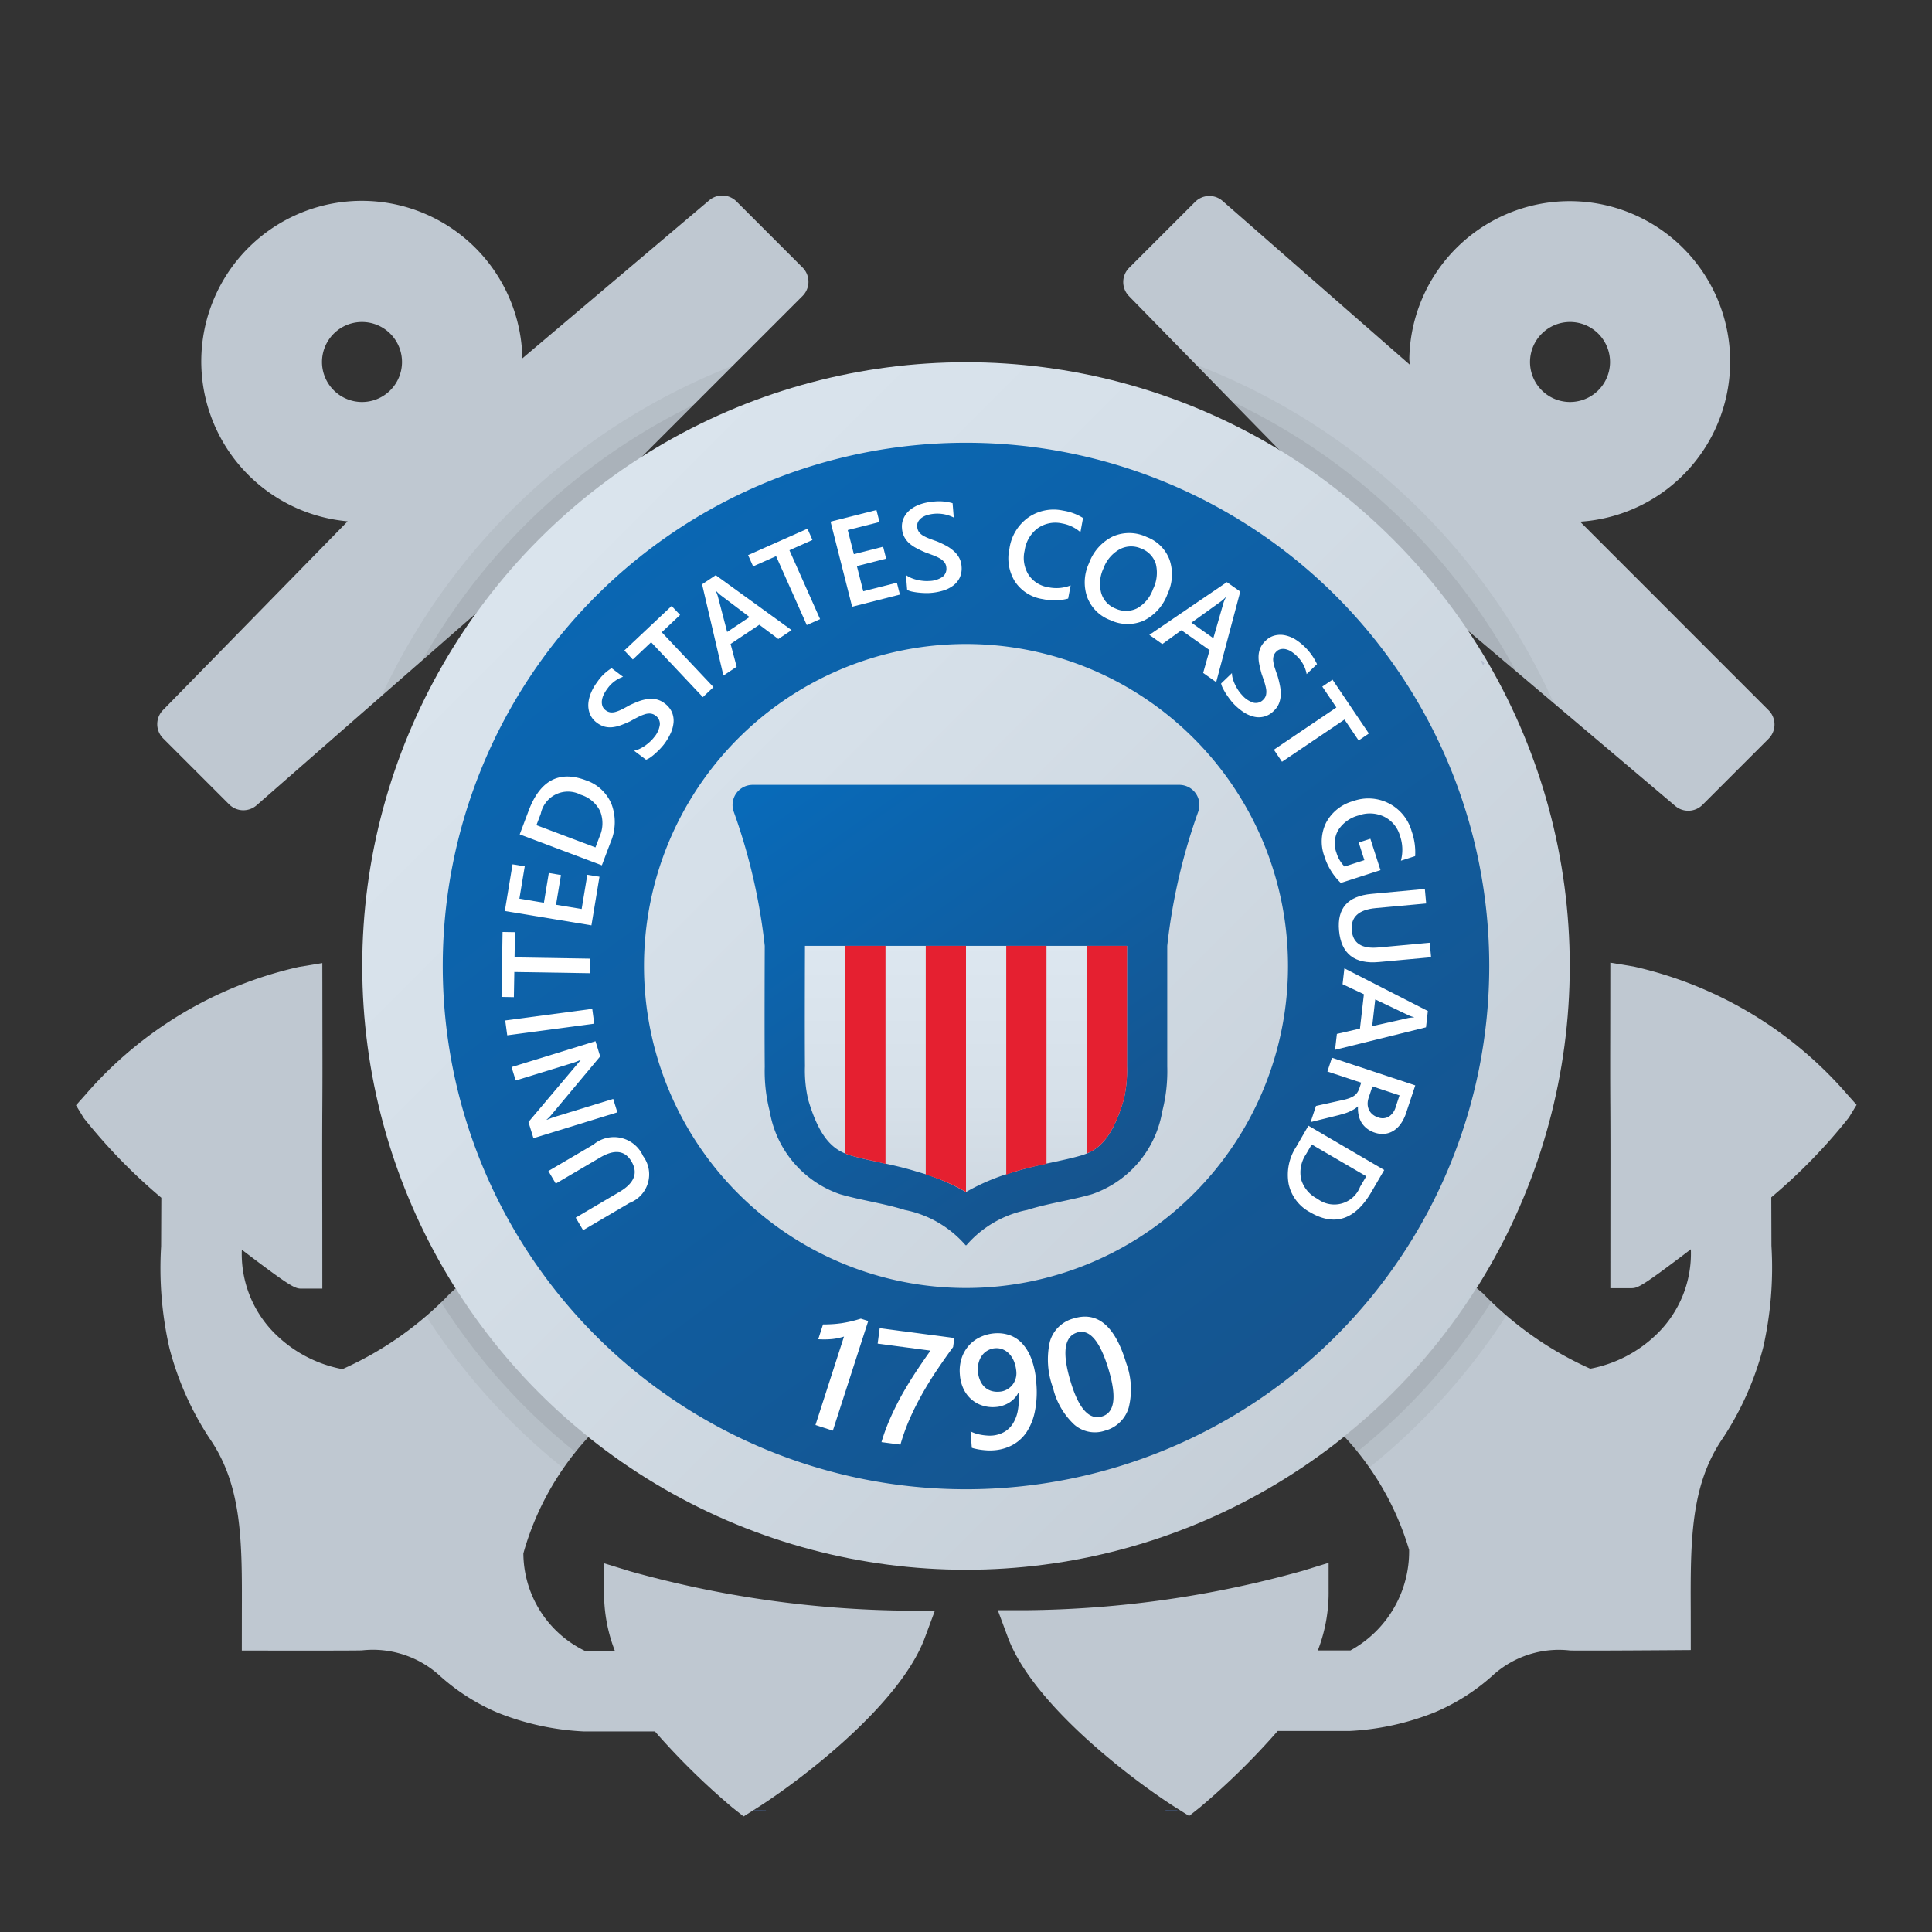 <svg xmlns="http://www.w3.org/2000/svg" xmlns:xlink="http://www.w3.org/1999/xlink" data-name="Слой 1" viewBox="0 0 48 48"><rect x="0" y="0" width="48" height="48" fill="#333333" stroke="none"/><defs><linearGradient id="648~3w3_A_2yHhXI7fQ2ja" x1="6.266" x2="40.12" y1="6.266" y2="40.12" data-name="Безымянный градиент 147" gradientUnits="userSpaceOnUse"><stop offset="0" stop-color="#dfe9f2"/><stop offset=".391" stop-color="#d6e0e9"/><stop offset="1" stop-color="#bfc8d1"/></linearGradient><linearGradient id="648~3w3_A_2yHhXI7fQ2jb" x1="16.583" x2="28.322" y1="12.679" y2="29.456" data-name="Безымянный градиент 81" gradientUnits="userSpaceOnUse"><stop offset="0" stop-color="#0176d0"/><stop offset="1" stop-color="#16538c"/></linearGradient><linearGradient id="648~3w3_A_2yHhXI7fQ2jc" x1="23.998" x2="23.998" y1="22.207" y2="35.397" xlink:href="#648~3w3_A_2yHhXI7fQ2ja"/><linearGradient id="648~3w3_A_2yHhXI7fQ2jd" x1="3.178" x2="33.015" y1="-4.195" y2="36.207" xlink:href="#648~3w3_A_2yHhXI7fQ2jb"/></defs><path fill="#bfc8d1" d="M43.94,17.646l-4.683-4.685A3.986,3.986,0,1,0,35.014,8.904c-.001.054.012.105.013.158L30.375,4.993a.5.5,0,0,0-.683.023L28.053,6.654a.5.5,0,0,0-.004.703L34.739,14.201l6.882,5.823a.5.5,0,0,0,.677-.028l1.642-1.642A.5.5,0,0,0,43.94,17.646ZM39.028,8a.994.994,0,1,1-1.015.972A.995.995,0,0,1,39.028,8Z"/><path fill="#bfc8d1" d="M19.939,6.646,18.297,5.004a.5.5,0,0,0-.676-.028L12.978,8.903A3.989,3.989,0,1,0,8.637,12.952L4.049,17.642a.5.5,0,0,0,.004.703l1.639,1.639a.5.5,0,0,0,.683.023L13.646,13.646l6.293-6.292A.5.5,0,0,0,19.939,6.646ZM8,8.972a.994.994,0,1,1,.989,1.016A.996.996,0,0,1,8,8.972Z"/><path fill="#bfc8d1" d="M18.197,44.909a17.723,17.723,0,0,1-1.925-1.892h-1.764a6.591,6.591,0,0,1-2.148-.468,5.142,5.142,0,0,1-1.458-.938A2.465,2.465,0,0,0,8.993,41.003c-.208.01-2.985.004-2.985.004l.001-.951c.006-1.755.011-3.142-.801-4.317a7.524,7.524,0,0,1-1-2.251,8.948,8.948,0,0,1-.205-2.524l.005-1.206a13.824,13.824,0,0,1-1.927-1.981l-.193-.317.246-.276a9.865,9.865,0,0,1,5.292-3.161l.582-.096.002,1.732c.001.597.003,1.104-.002,1.859-.005.793-.003,1.764-.001,2.694l.001,1.803-.509.001c-.168,0-.245-.019-1.491-.967a2.792,2.792,0,0,0,.872,2.133,3.224,3.224,0,0,0,1.628.834,8.504,8.504,0,0,0,2.661-1.868l.144-.132.215-.007c.212,0,.504,0,3.328,2.73l.369.357-.367.36a7.074,7.074,0,0,0-1.855,3.137,2.709,2.709,0,0,0,1.544,2.43l.731-.003a3.975,3.975,0,0,1-.27-1.504v-.677l.647.199a26.416,26.416,0,0,0,6.853.978h.719l-.25.674c-.644,1.732-3.252,3.655-4.204,4.25l-.299.188Z"/><path fill="#475f8a" d="M19.03,44.977a.093.093,0,0,0-.002.023h-.293l.002-.025C18.834,44.975,18.932,44.976,19.03,44.977Z"/><path fill="#485f8b" d="M28.956,45l.002-.026c.098.001.196.002.294.002A.101.101,0,0,0,29.25,45Z"/><path fill="#bfc8d1" d="M29.244,44.929c-.951-.595-3.56-2.518-4.204-4.25l-.25-.674h.719a26.338,26.338,0,0,0,6.853-.978l.647-.199v.677a3.98,3.98,0,0,1-.268,1.5h.81a2.804,2.804,0,0,0,1.458-2.5,7.09,7.09,0,0,0-1.85-3.06l-.367-.359.369-.357c2.824-2.73,3.115-2.73,3.328-2.73h.196l.164.14a8.51,8.51,0,0,0,2.66,1.866,3.217,3.217,0,0,0,1.627-.834,2.788,2.788,0,0,0,.873-2.133c-1.271.967-1.324.967-1.5.967h-.5l.001-1.848c.001-.917.003-1.87-.002-2.649-.005-.755-.003-1.263-.002-1.859l.002-1.732.581.096a9.866,9.866,0,0,1,5.292,3.161l.246.276-.193.316a13.721,13.721,0,0,1-1.927,1.981l.004,1.205a8.979,8.979,0,0,1-.205,2.524,7.524,7.524,0,0,1-1,2.251c-.812,1.176-.807,2.563-.8,4.317l.001.951s-2.773.021-3.004.01a2.443,2.443,0,0,0-1.888.594,5.129,5.129,0,0,1-1.457.938,6.547,6.547,0,0,1-2.116.468h-1.797a17.814,17.814,0,0,1-1.925,1.892l-.277.22Z"/><circle cx="24" cy="24" r="15" fill="url(#648~3w3_A_2yHhXI7fQ2ja)"/><path fill="#b5bed0" d="M36.881,16.486c-.022.01-.021.031-.026.05a.283.283,0,0,1-.053-.121C36.852,16.418,36.86,16.459,36.881,16.486Z"/><path fill="url(#648~3w3_A_2yHhXI7fQ2jb)" d="M29.774,20.154A.499.499,0,0,0,29.299,19.5H18.701a.499.499,0,0,0-.476.654A14.603,14.603,0,0,1,19,23.5s-.009,2.088,0,3a4.01,4.01,0,0,0,.124,1.112,2.642,2.642,0,0,0,1.744,2.057c.531.154,1.083.226,1.612.392a2.685,2.685,0,0,1,1.503.869c.007.01.012.007.017.011.006-.004.01-.002.017-.011a2.685,2.685,0,0,1,1.503-.869c.529-.167,1.081-.238,1.612-.392a2.642,2.642,0,0,0,1.744-2.057A4.01,4.01,0,0,0,29,26.5v-3A14.603,14.603,0,0,1,29.774,20.154Z"/><path fill="url(#648~3w3_A_2yHhXI7fQ2jc)" d="M19.999,23.5c0,.183-.008,2.117,0,2.99a3.169,3.169,0,0,0,.082.838c.289.974.635,1.257,1.064,1.382.224.065.453.113.681.162.307.066.625.134.953.237a5.263,5.263,0,0,1,1.22.507,5.263,5.263,0,0,1,1.22-.507c.328-.103.646-.171.953-.237.228-.049.457-.097.681-.162.43-.125.775-.408,1.064-1.382a3.169,3.169,0,0,0,.082-.838L28,23.5Z"/><path fill="#e52030" d="M28,23.5H27v5.158c.363-.149.662-.47.918-1.33A3.158,3.158,0,0,0,28,26.492Zm-6,0H21v5.158a1.489,1.489,0,0,0,.146.052c.224.065.453.113.681.162.056.012.116.031.173.043Zm4,5.414V23.5H25v5.683c.073-.024.15-.053.22-.075C25.488,29.024,25.745,28.97,26,28.914Zm-3,.269a4.515,4.515,0,0,1,1,.432h0V23.5H23Z"/><path fill="url(#648~3w3_A_2yHhXI7fQ2jd)" d="M24,16a8,8,0,1,1-8,8A8,8,0,0,1,24,16ZM11,24A13,13,0,1,0,24,11,13,13,0,0,0,11,24Z"/><path fill="#fff" d="M14.744,28.437a.792.792,0,0,1,1.233.285.76.76,0,0,1-.34,1.166l-1.15.676-.184-.312,1.086-.639q.554-.324.301-.755-.243-.415-.777-.101l-1.105.649-.184-.312Z"/><path fill="#fff" d="M14.795,25.868l.116.378-1.226,1.468a.751.751,0,0,1-.102.1l.003.008a2.361,2.361,0,0,1,.282-.1l1.367-.42.103.334-2.085.642-.124-.402,1.2-1.423c.05-.06.084-.099.104-.118l-.001-.006a1.923,1.923,0,0,1-.276.102l-1.344.413-.103-.333Z"/><path fill="#fff" d="M14.714,25.064l.05.369-2.162.289-.05-.369Z"/><path fill="#fff" d="M12.794,23.16l-.01.627,1.873.03-.006.362-1.873-.03-.011.625-.307-.006.026-1.613Z"/><path fill="#fff" d="M14.894,21.782l-.2,1.208L12.542,22.634l.192-1.16.303.05-.133.803.609.102.122-.74.302.051-.123.739.637.105.141-.851Z"/><path fill="#fff" d="M14.953,21.499l-2.041-.769.222-.59q.426-1.128,1.421-.754a1.048,1.048,0,0,1,.641.6,1.269,1.269,0,0,1-.029.947Zm-1.626-.998,1.467.553.103-.271a.808.808,0,0,0,.013-.63.796.796,0,0,0-.48-.407.689.689,0,0,0-.995.472Z"/><path fill="#fff" d="M16.051,18.875l-.298-.224a.57.57,0,0,0,.138-.046.988.988,0,0,0,.138-.08,1.263,1.263,0,0,0,.124-.101.858.858,0,0,0,.097-.106.603.603,0,0,0,.144-.317.25.25,0,0,0-.108-.222.241.241,0,0,0-.13-.051.36.36,0,0,0-.146.021,1.056,1.056,0,0,0-.167.071c-.06.03-.122.064-.188.101-.076.035-.149.066-.221.093a.876.876,0,0,1-.208.052.547.547,0,0,1-.199-.011.562.562,0,0,1-.198-.099.506.506,0,0,1-.172-.216.598.598,0,0,1-.04-.259.847.847,0,0,1,.068-.271,1.17,1.17,0,0,1,.148-.258,1.191,1.191,0,0,1,.362-.352l.285.215a.792.792,0,0,0-.394.301.829.829,0,0,0-.085.138.496.496,0,0,0-.046.145.315.315,0,0,0,.01.136.225.225,0,0,0,.082.111.251.251,0,0,0,.119.052.329.329,0,0,0,.132-.013.897.897,0,0,0,.154-.062c.057-.028.119-.062.19-.102.077-.037.153-.069.229-.098a1.001,1.001,0,0,1,.223-.055.627.627,0,0,1,.214.008.52.52,0,0,1,.202.097.552.552,0,0,1,.184.222.543.543,0,0,1,.04.256.82.82,0,0,1-.074.271,1.489,1.489,0,0,1-.162.269q-.034.044-.088.103c-.036.039-.075.077-.118.115a1.307,1.307,0,0,1-.126.104A.495.495,0,0,1,16.051,18.875Z"/><path fill="#fff" d="M16.897,15.278l-.456.43,1.285,1.363-.264.249-1.285-1.364-.455.429-.211-.224,1.175-1.106Z"/><path fill="#fff" d="M19.667,15.655l-.33.221-.472-.354-.714.476.151.567-.329.219-.53-2.268.339-.226Zm-1.045-.325-.735-.556a1.069,1.069,0,0,1-.1-.098l-.005.003a.983.983,0,0,1,.051.131l.233.891Z"/><path fill="#fff" d="M20.185,13.415l-.572.255.762,1.712-.331.147-.762-1.712-.571.254-.125-.28,1.475-.656Z"/><path fill="#fff" d="M22.358,14.772l-1.187.302L20.635,12.96l1.14-.289.076.298-.789.2.152.599.727-.185.075.296-.727.185.158.625.836-.212Z"/><path fill="#fff" d="M22.538,14.656l-.03-.371a.568.568,0,0,0,.125.072.884.884,0,0,0,.151.049,1.138,1.138,0,0,0,.158.026.894.894,0,0,0,.144.002.607.607,0,0,0,.333-.104.251.251,0,0,0,.093-.229.238.238,0,0,0-.048-.131.406.406,0,0,0-.112-.096,1.249,1.249,0,0,0-.165-.077c-.062-.023-.129-.049-.2-.074-.077-.033-.149-.067-.216-.103a.913.913,0,0,1-.178-.12.585.585,0,0,1-.124-.157.538.538,0,0,1-.059-.214.505.505,0,0,1,.048-.271.569.569,0,0,1,.166-.201.845.845,0,0,1,.248-.131,1.223,1.223,0,0,1,.291-.06,1.196,1.196,0,0,1,.504.036l.029.356a.904.904,0,0,0-.646-.065.461.461,0,0,0-.139.062.311.311,0,0,0-.095.098.215.215,0,0,0-.028.135.259.259,0,0,0,.04.124.345.345,0,0,0,.097.09.969.969,0,0,0,.149.073c.059.023.126.048.203.074.078.033.153.068.225.106a.989.989,0,0,1,.188.13.625.625,0,0,1,.136.165.517.517,0,0,1,.063.215.553.553,0,0,1-.044.285.539.539,0,0,1-.164.199.8.8,0,0,1-.252.125,1.455,1.455,0,0,1-.308.057,1.155,1.155,0,0,1-.135.003c-.054-.001-.109-.005-.165-.011a1.547,1.547,0,0,1-.161-.025A.495.495,0,0,1,22.538,14.656Z"/><path fill="#fff" d="M26.538,14.871a1.319,1.319,0,0,1-.626.014,1.002,1.002,0,0,1-.693-.433,1.093,1.093,0,0,1-.139-.825,1.146,1.146,0,0,1,.471-.773,1.102,1.102,0,0,1,.857-.169,1.329,1.329,0,0,1,.5.184l-.065.353a.937.937,0,0,0-.455-.217.763.763,0,0,0-.605.118.833.833,0,0,0-.326.556.789.789,0,0,0,.098.602.715.715,0,0,0,.492.309.968.968,0,0,0,.553-.046Z"/><path fill="#fff" d="M27.589,15.408a.978.978,0,0,1-.578-.574,1.118,1.118,0,0,1,.046-.843,1.187,1.187,0,0,1,.591-.663,1.014,1.014,0,0,1,.845.015.963.963,0,0,1,.565.566,1.133,1.133,0,0,1-.049.843,1.192,1.192,0,0,1-.592.667A.997.997,0,0,1,27.589,15.408Zm.764-1.779a.608.608,0,0,0-.536.018.883.883,0,0,0-.4.471.894.894,0,0,0-.059.61.592.592,0,0,0,.354.39.621.621,0,0,0,.538-.004.879.879,0,0,0,.396-.476.923.923,0,0,0,.071-.625A.596.596,0,0,0,28.353,13.629Z"/><path fill="#fff" d="M30.216,16.948l-.324-.229.16-.566-.7-.495L28.877,16.002l-.322-.229,1.926-1.31.333.235Zm-.071-1.092.255-.886a.951.951,0,0,1,.056-.128l-.005-.004a.981.981,0,0,1-.104.095l-.747.537Z"/><path fill="#fff" d="M30.338,16.981l.269-.258a.556.556,0,0,0,.023.144.897.897,0,0,0,.058.148,1.135,1.135,0,0,0,.079.139.791.791,0,0,0,.089.112.609.609,0,0,0,.29.193.25.25,0,0,0,.236-.072.243.243,0,0,0,.072-.12.41.41,0,0,0,.003-.147,1.215,1.215,0,0,0-.044-.176c-.021-.063-.044-.132-.069-.203-.022-.081-.041-.158-.056-.232a.853.853,0,0,1-.019-.213.574.574,0,0,1,.043-.195.541.541,0,0,1,.13-.18.489.489,0,0,1,.24-.135.578.578,0,0,1,.262.002.818.818,0,0,1,.257.11A1.465,1.465,0,0,1,32.721,16.5l-.258.248a.799.799,0,0,0-.234-.438.789.789,0,0,0-.122-.105.462.462,0,0,0-.135-.068.294.294,0,0,0-.136-.012.213.213,0,0,0-.123.062.256.256,0,0,0-.07.109.323.323,0,0,0-.009.132.922.922,0,0,0,.037.162c.02.061.042.128.07.204a2.394,2.394,0,0,1,.059.241,1.033,1.033,0,0,1,.02.229.654.654,0,0,1-.043.21.505.505,0,0,1-.128.185.514.514,0,0,1-.507.144.805.805,0,0,1-.255-.116,1.484,1.484,0,0,1-.239-.203,1.286,1.286,0,0,1-.087-.104c-.033-.042-.064-.087-.096-.135a1.516,1.516,0,0,1-.081-.141A.499.499,0,0,1,30.338,16.981Z"/><path fill="#fff" d="M33.755,18.397l-.351-.52-1.553,1.049-.202-.3,1.553-1.049-.35-.519.254-.172.903,1.338Z"/><path fill="#fff" d="M33.312,21.937a1.567,1.567,0,0,1-.409-.666,1.057,1.057,0,0,1,.047-.838,1.087,1.087,0,0,1,.667-.529,1.116,1.116,0,0,1,1.456.751,1.56,1.56,0,0,1,.086.615l-.354.114a1.054,1.054,0,0,0-.024-.621A.76.76,0,0,0,34.388,20.29a.82.82,0,0,0-.635-.03.854.854,0,0,0-.504.363.662.662,0,0,0-.046.561.82.82,0,0,0,.202.345l.493-.159-.141-.438.29-.093.251.78Z"/><path fill="#fff" d="M34.262,23.901q-.914.085-.994-.781-.076-.831.804-.911l1.328-.123.033.361-1.254.115q-.64.059-.594.556.044.478.66.422l1.277-.118.033.361Z"/><path fill="#fff" d="M33.169,26.082l.046-.395.573-.132.098-.853-.53-.25.045-.394,2.074,1.06-.046.405Zm.923-.588.899-.202a1.0 1,0,0,1,.139-.014l.001-.006a.813.813,0,0,1-.133-.046l-.83-.396Z"/><path fill="#fff" d="M32.562,27.878l.133-.401.664-.147a1.16,1.16,0,0,0,.16-.044.596.596,0,0,0,.117-.057.302.302,0,0,0,.082-.079.388.388,0,0,0,.055-.112l.046-.139-.84-.278.113-.342,2.07.687-.226.681a1.019,1.019,0,0,1-.124.258.639.639,0,0,1-.176.179.511.511,0,0,1-.222.084.594.594,0,0,1-.262-.029.629.629,0,0,1-.19-.1.573.573,0,0,1-.133-.146.589.589,0,0,1-.073-.185.743.743,0,0,1-.016-.216l-.006-.002a.55.55,0,0,1-.103.075c-.034.019-.069.037-.104.053a.849.849,0,0,1-.116.044c-.043.014-.092.027-.146.042Zm2.209-.664-.673-.223-.095.286a.458.458,0,0,0-.024.154.37.37,0,0,0,.032.14.349.349,0,0,0,.087.114.418.418,0,0,0,.14.076.31.31,0,0,0,.264-.017.413.413,0,0,0,.174-.242Z"/><path fill="#fff" d="M32.507,27.968l1.884,1.1-.317.544q-.608,1.042-1.525.506a1.046,1.046,0,0,1-.532-.698,1.274,1.274,0,0,1,.188-.93Zm1.438,1.256-1.355-.79-.146.249a.809.809,0,0,0-.117.619.796.796,0,0,0,.405.482.688.688,0,0,0,1.06-.299Z"/><g><path fill="#fff" d="M21.571,32.82,20.692,35.544l-.432-.139.709-2.198a1.442,1.442,0,0,1-.298.062,2.31,2.31,0,0,1-.342.004l.119-.368c.079.001.156-.002.232-.007.075-.004.15-.013.227-.023q.113-.018.231-.044c.079-.019.162-.042.249-.069Z"/><path fill="#fff" d="M23.68,33.467q-.217.296-.413.589c-.131.195-.252.392-.364.592-.111.199-.213.401-.303.606a5.091,5.091,0,0,0-.229.637l-.471-.062a4.86,4.86,0,0,1,.212-.579q.125-.284.279-.567.157-.281.34-.562c.123-.188.252-.376.387-.565l-1.313-.174.051-.383,1.854.244Z"/><path fill="#fff" d="M25.745,34.344a2.463,2.463,0,0,1-.035.728,1.435,1.435,0,0,1-.21.516.991.991,0,0,1-.351.316,1.148,1.148,0,0,1-.451.128,1.47,1.47,0,0,1-.161.003c-.056-.003-.107-.008-.156-.014a1.35,1.35,0,0,1-.135-.024.632.632,0,0,1-.102-.028l-.031-.406a.92.92,0,0,0,.24.08,1.238,1.238,0,0,0,.15.021.865.865,0,0,0,.15.002.714.714,0,0,0,.296-.089.619.619,0,0,0,.216-.208.92.92,0,0,0,.123-.326,1.673,1.673,0,0,0,.018-.439l-.008.001a.492.492,0,0,1-.083.124.664.664,0,0,1-.124.108.72.72,0,0,1-.16.079.66.66,0,0,1-.191.041.844.844,0,0,1-.331-.036.772.772,0,0,1-.275-.154.808.808,0,0,1-.196-.261.987.987,0,0,1-.09-.355,1.022,1.022,0,0,1,.041-.399.882.882,0,0,1,.176-.315.846.846,0,0,1,.283-.214,1.015,1.015,0,0,1,.366-.097.926.926,0,0,1,.363.044.776.776,0,0,1,.313.202,1.164,1.164,0,0,1,.233.385A2.049,2.049,0,0,1,25.745,34.344ZM25.251,34.082a.907.907,0,0,0-.056-.253.615.615,0,0,0-.116-.188.464.464,0,0,0-.163-.115.424.424,0,0,0-.196-.029.433.433,0,0,0-.175.052.426.426,0,0,0-.141.12.525.525,0,0,0-.087.177.632.632,0,0,0-.021.223.689.689,0,0,0,.055.23.481.481,0,0,0,.113.163.425.425,0,0,0,.163.094.529.529,0,0,0,.202.02.43.43,0,0,0,.178-.049.466.466,0,0,0,.137-.108.48.48,0,0,0,.085-.153A.468.468,0,0,0,25.251,34.082Z"/><path fill="#fff" d="M27.451,35.545a.781.781,0,0,1-.756-.146,1.822,1.822,0,0,1-.533-.918A2.016,2.016,0,0,1,26.084,33.332a.831.831,0,0,1,.597-.577q.885-.267,1.298,1.106a1.889,1.889,0,0,1,.063,1.114A.839.839,0,0,1,27.451,35.545Zm-.688-2.439q-.488.148-.163,1.223.302,1.006.78.862c.314-.094.368-.483.163-1.165Q27.226,32.968,26.764,33.105Z"/></g><g><path d="M29.71,9.06l.91.92,1.15,1.19.02.01a15.163,15.163,0,0,1,4.68,4.48l1.19,1.01.94.79A16.064,16.064,0,0,0,29.71,9.06ZM8,23.93V24c0,.14,0,.28.01.41v-.48Zm1.48-6.64,1.01-.88,1.34-1.17a14.926,14.926,0,0,1,4.11-3.89l1.31-1.3.95-.96A16.064,16.064,0,0,0,9.48,17.29ZM37.06,32.33c-.07-.06-.14-.13-.21-.19L36.69,32h-.01a14.857,14.857,0,0,1-3.29,3.69,4.744,4.744,0,0,1,.33.38q.15.18.3.39a15.878,15.878,0,0,0,3.42-3.8C37.31,32.55,37.19,32.44,37.06,32.33Zm-25.73-.31h-.02l-.14.13c-.07.07-.15.13-.22.19-.13.12-.25.23-.38.33a15.671,15.671,0,0,0,3.42,3.8c.11-.14.22-.27.31-.39.12-.15.23-.28.32-.38A14.811,14.811,0,0,1,11.33,32.02Z" opacity=".05"/><path d="M30.62,9.98l1.15,1.19.02.01a15.163,15.163,0,0,1,4.68,4.48l1.19,1.01A15.611,15.611,0,0,0,30.62,9.98ZM10.49,16.41l1.34-1.17a14.926,14.926,0,0,1,4.11-3.89l1.31-1.3A15.559,15.559,0,0,0,10.49,16.41ZM36.85,32.14,36.69,32h-.01a14.857,14.857,0,0,1-3.29,3.69,4.744,4.744,0,0,1,.33.38A15.462,15.462,0,0,0,37.06,32.33C36.99,32.27,36.92,32.2,36.85,32.14Zm-25.52-.12h-.02l-.14.13c-.07.07-.15.13-.22.19a15.318,15.318,0,0,0,3.35,3.74c.12-.15.23-.28.32-.38A14.811,14.811,0,0,1,11.33,32.02Z" opacity=".07"/></g></svg>
